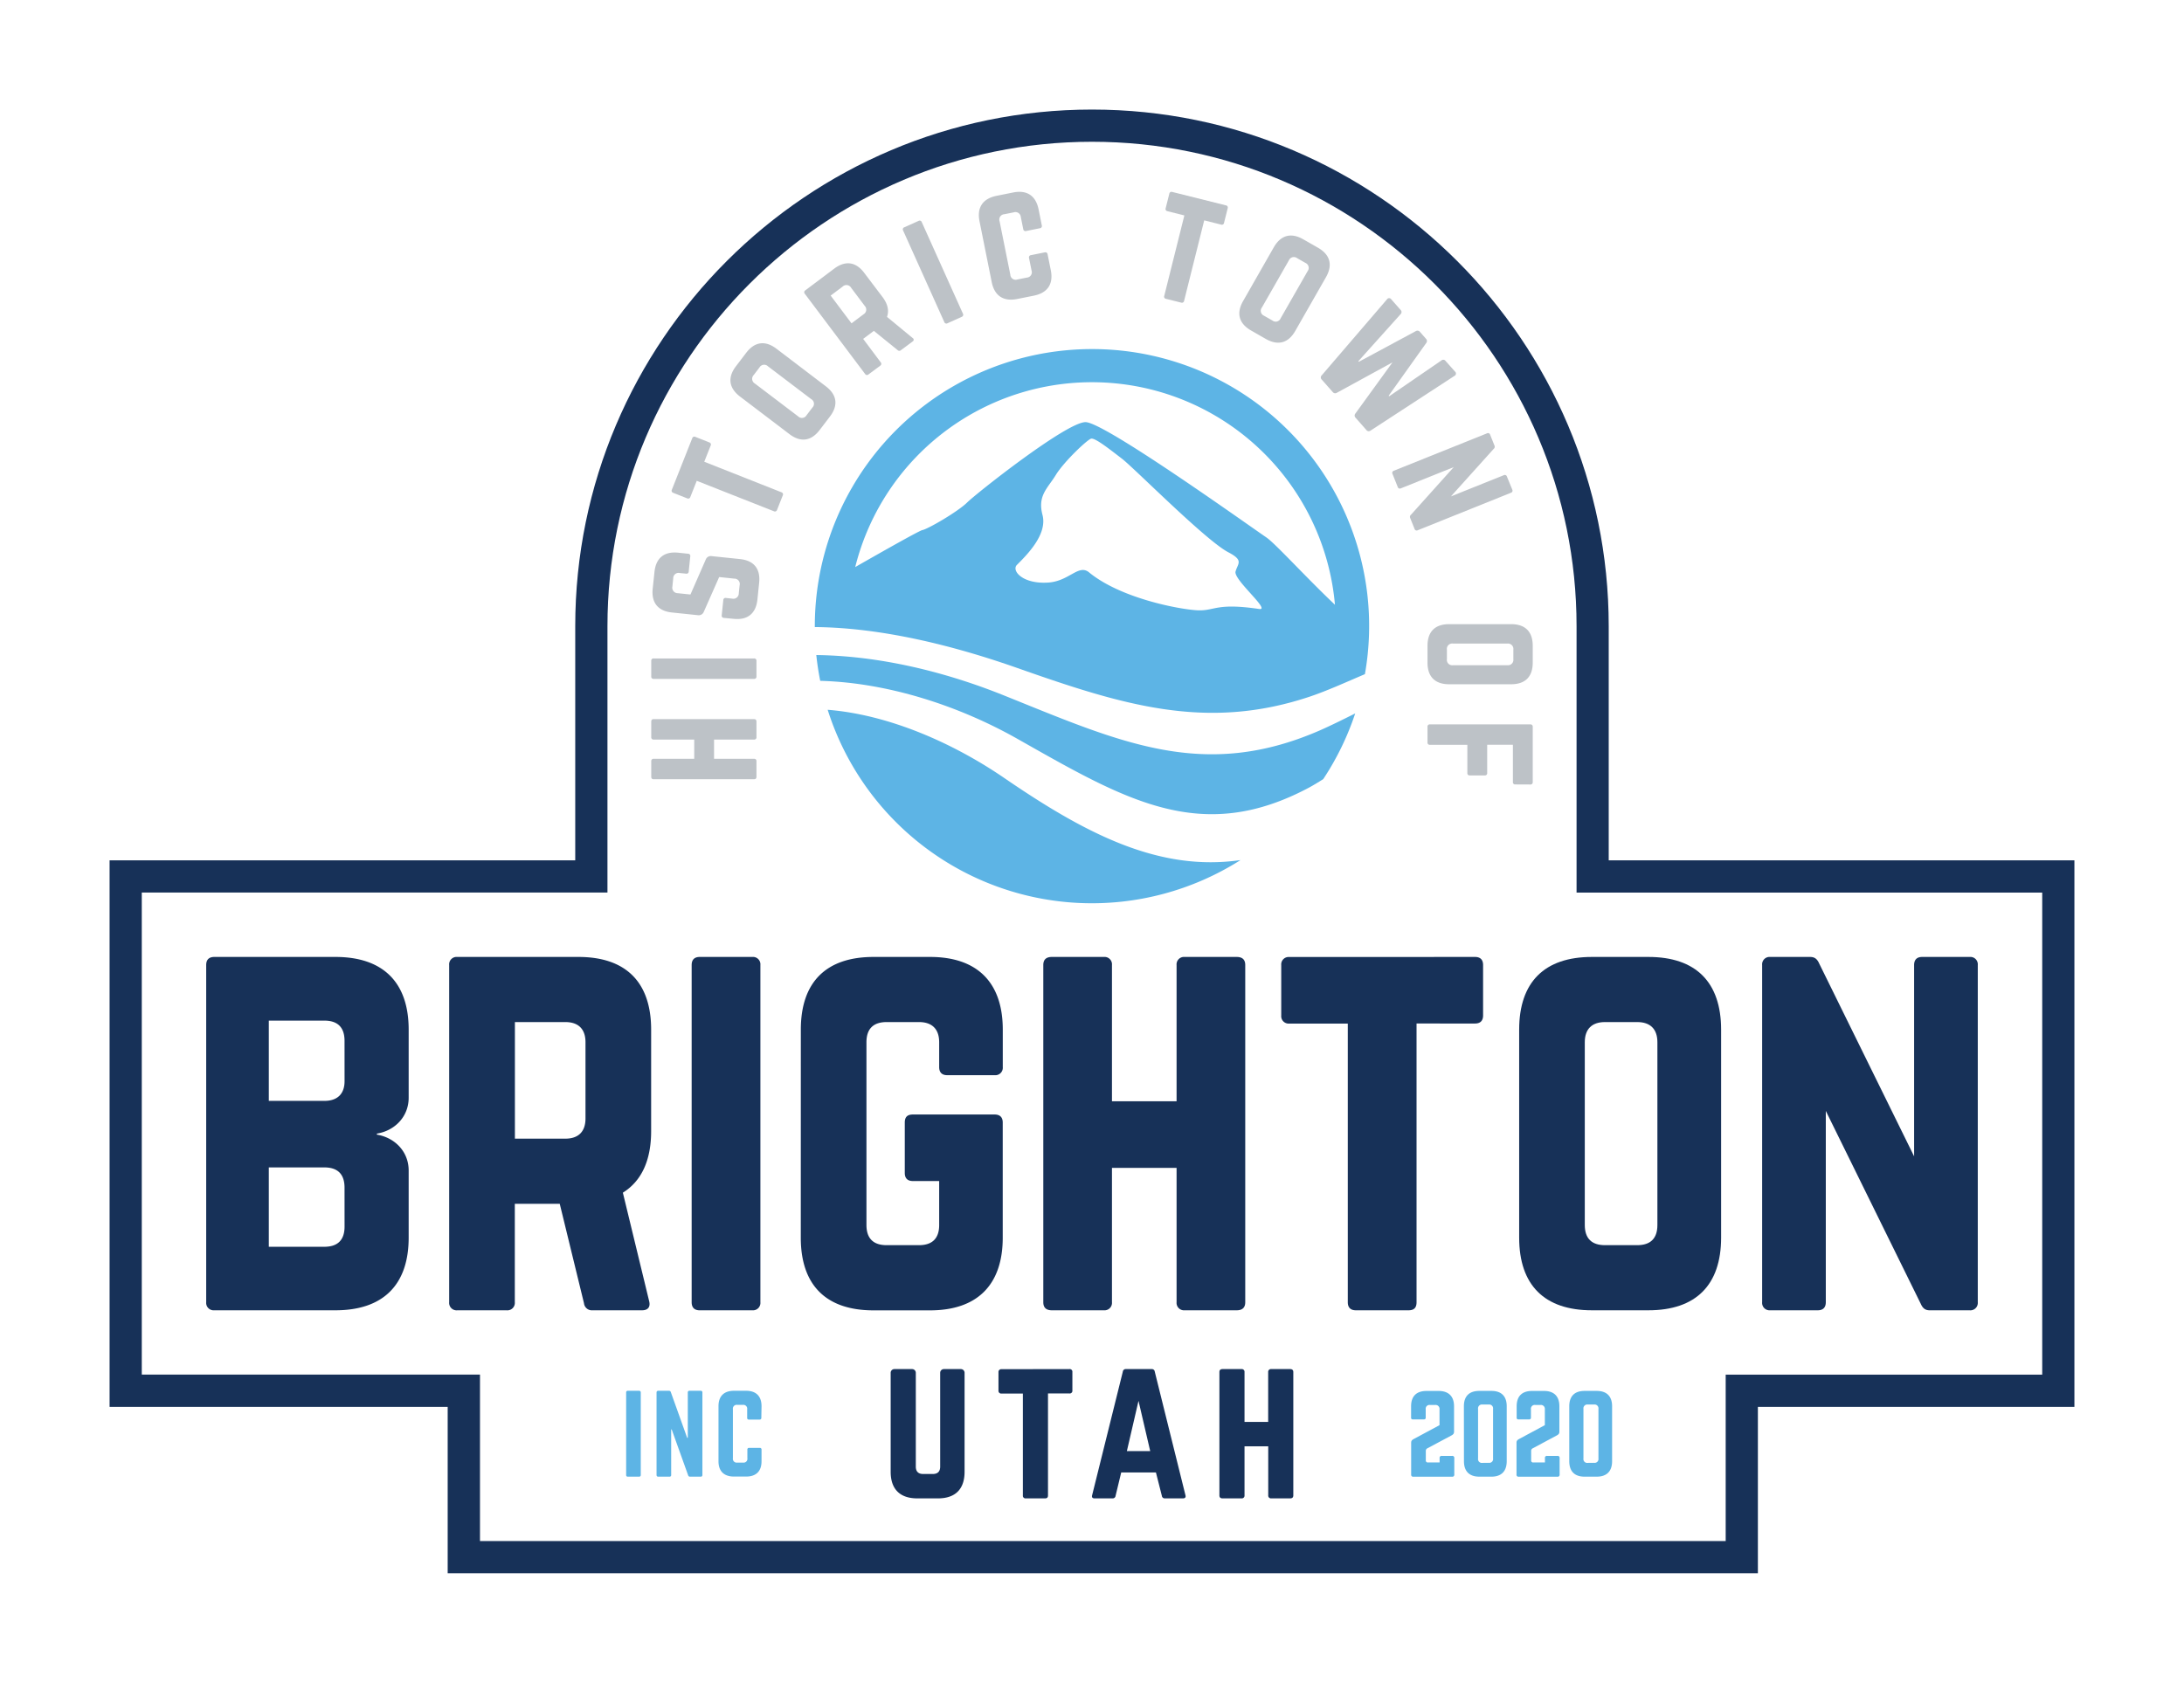 <svg id="Layer_1" data-name="Layer 1" xmlns="http://www.w3.org/2000/svg" viewBox="0 0 996.48 768"><rect width="996.48" height="768" fill="#fff"/><path d="M941,400.06V635.78H796V712H210.4V635.78H55.48V400.06H268.84V285.36c0-126.7,102.7-229.4,229.4-229.4s229.4,102.7,229.4,229.4v114.7Z" fill="#fff"/><path d="M802.06,718H204.26V642.07H50V392.65H262.46V285.78C262.46,155.77,368.23,50,498.24,50S734,155.77,734,285.78V392.65H946.48V642.07H802.06ZM219,703.31H787.37V627.37H931.79v-220H719.33V285.78c0-121.91-99.18-221.08-221.09-221.08S277.16,163.87,277.16,285.78V407.34H64.69v220H219Z" fill="#173158"/><path d="M186.46,501c0,8.53-6.22,15-14.51,16.36v.46c8.29,1.38,14.51,7.83,14.51,16.36v30.64c0,21.65-11.75,33.17-33.4,33.17H97.77a3.4,3.4,0,0,1-3.69-3.69V440.42c0-2.54,1.38-3.69,3.69-3.69h55.29c21.65,0,33.4,11.52,33.4,33.17ZM157.2,475c0-6-3-9.21-9.21-9.21H122.65v36.63H148c6,0,9.21-3.23,9.21-9Zm0,67c0-6-3-9.22-9.21-9.22H122.65V569H148c6,0,9.21-3,9.21-9.21Z" fill="#173158"/><path d="M297.09,516.21c0,13.36-4.38,22.8-12.9,28.1l12,49.53c.69,2.76-.69,4.15-3.23,4.15H270.37a3.61,3.61,0,0,1-3.92-3.23l-11.06-45.38h-20.5V594.3A3.4,3.4,0,0,1,231.2,598H208.63a3.4,3.4,0,0,1-3.69-3.69V440.42a3.39,3.39,0,0,1,3.69-3.69h55.29c21.65,0,33.17,11.52,33.17,33.17Zm-39.16,3.45c6,0,9.21-3.22,9.21-9.21V475.66c0-6-3.22-9.21-9.21-9.21h-23v53.21Z" fill="#173158"/><path d="M319.26,598c-2.53,0-3.68-1.39-3.68-3.69V440.42c0-2.31,1.15-3.69,3.68-3.69h24a3.39,3.39,0,0,1,3.68,3.69V594.3a3.39,3.39,0,0,1-3.68,3.69Z" fill="#173158"/><path d="M365.39,469.9c0-21.65,11.51-33.17,33.17-33.17h25.8c21.42,0,33.17,11.52,33.17,33.17V487a3.39,3.39,0,0,1-3.68,3.69H432.19c-2.53,0-3.68-1.39-3.68-3.69V475.66c0-6-3.23-9.21-9.22-9.21H404.55c-6.22,0-9.22,3.22-9.22,9.21v83.4c0,6.22,3.23,9.21,9.22,9.21h14.74c6,0,9.22-3,9.22-9.21V539h-12c-2.54,0-3.69-1.38-3.69-3.68v-23c0-2.53,1.15-3.68,3.69-3.68h37.32c2.3,0,3.68,1.15,3.68,3.68v52.53c0,21.65-11.75,33.17-33.17,33.17h-25.8c-21.66,0-33.17-11.52-33.17-33.17Z" fill="#173158"/><path d="M536.83,440.42a3.4,3.4,0,0,1,3.69-3.69h23.73c2.76,0,3.91,1.38,3.91,3.69V594.3c0,2.3-1.15,3.69-3.91,3.69H540.52a3.4,3.4,0,0,1-3.69-3.69V533H507.35V594.3a3.4,3.4,0,0,1-3.69,3.69H479.94c-2.77,0-3.92-1.39-3.92-3.69V440.42c0-2.31,1.15-3.69,3.92-3.69h23.72a3.39,3.39,0,0,1,3.69,3.69v62.19h29.48Z" fill="#173158"/><path d="M673,436.73c2.53,0,3.68,1.38,3.68,3.69v23c0,2.31-1.15,3.69-3.68,3.69H646.32V594.3c0,2.54-1.15,3.69-3.69,3.69h-24c-2.3,0-3.68-1.15-3.68-3.69V467.14H588.26a3.39,3.39,0,0,1-3.68-3.69v-23a3.39,3.39,0,0,1,3.68-3.69Z" fill="#173158"/><path d="M693.14,469.9c0-21.65,11.51-33.17,33.17-33.17h25.8c21.66,0,33.17,11.52,33.17,33.17v94.92c0,21.65-11.51,33.17-33.17,33.17h-25.8c-21.66,0-33.17-11.52-33.17-33.17ZM747,568.27c6,0,9.21-3,9.21-9.21v-83.4c0-6-3.22-9.21-9.21-9.21H732.3c-6,0-9.22,3.22-9.22,9.21v83.4c0,6.22,3.23,9.21,9.22,9.21Z" fill="#173158"/><path d="M898.7,436.73a3.39,3.39,0,0,1,3.69,3.69V594.3A3.4,3.4,0,0,1,898.7,598H880.5c-2.07,0-3.22-.92-4.14-3l-43.31-88V594.3c0,2.3-1.15,3.69-3.69,3.69H807.71A3.4,3.4,0,0,1,804,594.3V440.42a3.39,3.39,0,0,1,3.69-3.69h18.2c2.07,0,3.22.92,4.14,3l43.31,88V440.42c0-2.31,1.15-3.69,3.69-3.69Z" fill="#173158"/><path d="M438.41,624.82a1.69,1.69,0,0,1,1.69,1.69v45.18c0,7.92-4.21,12.14-12.14,12.14h-9.44c-7.92,0-12.14-4.22-12.14-12.14V626.51a1.69,1.69,0,0,1,1.69-1.69h8.09a1.69,1.69,0,0,1,1.69,1.69v42.82c0,2.27,1.18,3.37,3.37,3.37h4.38c2.19,0,3.37-1.1,3.37-3.37V626.51a1.69,1.69,0,0,1,1.69-1.69Z" fill="#173158"/><path d="M487.94,624.82a1.21,1.21,0,0,1,1.35,1.35v8.43a1.21,1.21,0,0,1-1.35,1.35h-9.78v46.53c0,.93-.42,1.35-1.35,1.35h-8.76a1.2,1.2,0,0,1-1.35-1.35V636h-9.78a1.25,1.25,0,0,1-1.35-1.35v-8.43a1.25,1.25,0,0,1,1.35-1.35Z" fill="#173158"/><path d="M531.46,683.83a1.3,1.3,0,0,1-1.35-1.18L527.41,672H511.57L509,682.65a1.3,1.3,0,0,1-1.35,1.18h-8.26c-.93,0-1.35-.51-1.09-1.44l14-56.39a1.31,1.31,0,0,1,1.43-1.18h11.72a1.31,1.31,0,0,1,1.43,1.18l14,56.39c.26.93-.16,1.44-1.17,1.44Zm-12-44.51-5.31,22.93H524.8Z" fill="#173158"/><path d="M578.62,626.17a1.25,1.25,0,0,1,1.35-1.35h8.68c1,0,1.44.51,1.44,1.35v56.31c0,.84-.42,1.35-1.44,1.35H580a1.25,1.25,0,0,1-1.35-1.35V660.06H567.83v22.42a1.24,1.24,0,0,1-1.35,1.35H557.8c-1,0-1.43-.51-1.43-1.35V626.17c0-.84.42-1.35,1.43-1.35h8.68a1.24,1.24,0,0,1,1.35,1.35v22.76h10.79Z" fill="#173158"/><path d="M298.23,337.52a1,1,0,0,1-1.09-1.1v-7.06c0-.82.41-1.17,1.09-1.17h45.82c.68,0,1.1.35,1.1,1.17v7.06a1,1,0,0,1-1.1,1.1H325.8v8.78h18.25a1,1,0,0,1,1.1,1.1v7.06c0,.83-.42,1.17-1.1,1.17H298.23c-.68,0-1.09-.34-1.09-1.17V347.4a1,1,0,0,1,1.09-1.1h18.52v-8.78Z" fill="#bdc2c7"/><path d="M345.15,308.73a1,1,0,0,1-1.1,1.1H298.23a1,1,0,0,1-1.09-1.1v-7.14a1,1,0,0,1,1.09-1.09h45.82a1,1,0,0,1,1.1,1.09Z" fill="#bdc2c7"/><path d="M298.61,261.05c.66-6.41,4.43-9.47,10.84-8.81l4.5.47a1,1,0,0,1,1,1.2l-.71,6.9a1,1,0,0,1-1.21,1l-2.86-.29a2.43,2.43,0,0,0-3,2.44l-.39,3.76a2.5,2.5,0,0,0,2.45,3l5.8.6,7-16a2.45,2.45,0,0,1,2.71-1.51l12.83,1.33c6.41.66,9.47,4.43,8.8,10.84l-.79,7.64c-.66,6.34-4.43,9.47-10.84,8.8L330.3,282a1,1,0,0,1-1-1.21l.71-6.89a1,1,0,0,1,1.21-1l2.86.3a2.46,2.46,0,0,0,3-2.45l.39-3.68a2.44,2.44,0,0,0-2.45-3l-6.89-.72-7,15.83a2.46,2.46,0,0,1-2.72,1.58l-11.8-1.23c-6.41-.66-9.46-4.49-8.81-10.84Z" fill="#bdc2c7"/><path d="M315.84,200a1,1,0,0,1,1.42-.62l6.38,2.53a1,1,0,0,1,.62,1.42l-2.93,7.4,35.21,13.93a1,1,0,0,1,.62,1.42l-2.63,6.64a1,1,0,0,1-1.42.61L317.9,219.43l-2.93,7.4a1,1,0,0,1-1.42.61l-6.38-2.52a1,1,0,0,1-.62-1.43Z" fill="#bdc2c7"/><path d="M337.67,181c-5.14-3.91-5.79-8.72-1.88-13.85l4.65-6.11c3.91-5.13,8.71-5.78,13.84-1.88l22.49,17.12c5.14,3.9,5.79,8.71,1.88,13.84L374,196.22c-3.9,5.13-8.71,5.79-13.84,1.88Zm33,5a2.43,2.43,0,0,0-.53-3.84l-19.76-15a2.46,2.46,0,0,0-3.84.52l-2.66,3.49a2.47,2.47,0,0,0,.52,3.85l19.76,15a2.44,2.44,0,0,0,3.85-.53Z" fill="#bdc2c7"/><path d="M402.71,135.62c2.38,3.18,3,6.21,2,9l11.7,9.65a.88.88,0,0,1,0,1.56l-5.37,4a1.08,1.08,0,0,1-1.51-.07L398.71,151l-4.88,3.66,8,10.69a1,1,0,0,1-.21,1.54l-5.38,4a1,1,0,0,1-1.53-.22l-27.51-36.61a1,1,0,0,1,.22-1.54l13.15-9.88c5.16-3.88,10-3.19,13.83,2ZM394,143.44a2.46,2.46,0,0,0,.55-3.84l-6.22-8.27a2.46,2.46,0,0,0-3.84-.55L379,134.9l9.51,12.66Z" fill="#bdc2c7"/><path d="M432.3,147.53a1,1,0,0,1-1.45-.55l-18.8-41.8a1,1,0,0,1,.55-1.45l6.51-2.92a1,1,0,0,1,1.45.55l18.79,41.79a1,1,0,0,1-.55,1.45Z" fill="#bdc2c7"/><path d="M475.34,102.87a1,1,0,0,1-.86,1.29l-6.32,1.27a1,1,0,0,1-1.29-.86l-1.11-5.52a2.46,2.46,0,0,0-3.23-2.14l-4.3.86a2.43,2.43,0,0,0-2.15,3.23l4.9,24.4a2.43,2.43,0,0,0,3.23,2.15l4.3-.86a2.44,2.44,0,0,0,2.15-3.23l-1.15-5.72a1,1,0,0,1,.86-1.29l6.32-1.27a1,1,0,0,1,1.29.87l1.46,7.26c1.27,6.32-1.48,10.37-7.73,11.62l-7.53,1.51c-6.33,1.27-10.43-1.4-11.7-7.72L446.92,101c-1.27-6.32,1.49-10.37,7.8-11.64l7.53-1.51c6.26-1.26,10.36,1.42,11.63,7.74Z" fill="#bdc2c7"/><path d="M559.35,93.72a1,1,0,0,1,.8,1.33l-1.66,6.65a1,1,0,0,1-1.33.81l-7.72-1.94-9.18,36.74a1,1,0,0,1-1.33.8L532,136.38a1,1,0,0,1-.8-1.33l9.18-36.73-7.73-1.94a1,1,0,0,1-.8-1.33l1.67-6.65a1,1,0,0,1,1.33-.8Z" fill="#bdc2c7"/><path d="M581.17,112.89c3.21-5.6,7.89-6.87,13.48-3.66l6.67,3.81c5.59,3.2,6.87,7.88,3.66,13.48L591,151c-3.2,5.6-7.88,6.87-13.48,3.67l-6.67-3.82c-5.59-3.2-6.87-7.88-3.66-13.47Zm-.61,33.39a2.43,2.43,0,0,0,3.74-1l12.33-21.55a2.46,2.46,0,0,0-1-3.74l-3.81-2.18a2.46,2.46,0,0,0-3.74,1l-12.33,21.55a2.43,2.43,0,0,0,1,3.74Z" fill="#bdc2c7"/><path d="M663.88,169.59a1.16,1.16,0,0,1-.22,1.93l-38.34,25a1.35,1.35,0,0,1-1.92-.31l-4.9-5.56a1.42,1.42,0,0,1-.07-1.95l16.91-23.32L610,179.23a1.42,1.42,0,0,1-1.92-.31l-5-5.66a1.35,1.35,0,0,1,0-2l29.76-34.66a1.15,1.15,0,0,1,1.94,0l4.26,4.83a1.33,1.33,0,0,1,0,1.95l-19.27,21.47.23.26,26-14a1.44,1.44,0,0,1,1.87.36l2.76,3.14a1.42,1.42,0,0,1,.13,1.9l-17.16,24.08.23.26,23.81-16.33a1.29,1.29,0,0,1,1.93.22Z" fill="#bdc2c7"/><path d="M690,223.46a1,1,0,0,1-.61,1.43L646.83,242a1,1,0,0,1-1.42-.61l-2-5a1.24,1.24,0,0,1,.37-1.48l19.51-21.73-24.13,9.69a1,1,0,0,1-1.42-.61l-2.4-6a1,1,0,0,1,.6-1.42l42.52-17.07a1,1,0,0,1,1.43.61l2,5a1.22,1.22,0,0,1-.37,1.47L662,226.55l24.12-9.68a1,1,0,0,1,1.43.61Z" fill="#bdc2c7"/><path d="M689.46,284.85c6.45,0,9.87,3.43,9.87,9.87v7.69c0,6.44-3.42,9.87-9.87,9.87H661.2c-6.45,0-9.88-3.43-9.88-9.87v-7.69c0-6.44,3.43-9.87,9.88-9.87Zm-29.29,16a2.43,2.43,0,0,0,2.74,2.74h24.83a2.46,2.46,0,0,0,2.75-2.74v-4.39a2.47,2.47,0,0,0-2.75-2.75H662.91a2.43,2.43,0,0,0-2.74,2.75Z" fill="#bdc2c7"/><path d="M691.38,358a1,1,0,0,1-1.1-1.1v-17H678.55v12.89a1,1,0,0,1-1.1,1.1h-6.86a1,1,0,0,1-1.09-1.1V339.92H652.42a1,1,0,0,1-1.1-1.1v-7.13a1,1,0,0,1,1.1-1.1h45.82a1,1,0,0,1,1.09,1.1v25.24a1,1,0,0,1-1.09,1.1Z" fill="#bdc2c7"/><path d="M651.23,661a1.24,1.24,0,0,0-.68,1.18v4.26a.88.88,0,0,0,1,1h5.29v-2a.88.88,0,0,1,1-1h4.7a.89.89,0,0,1,1,1v7.5a.88.88,0,0,1-1,1H644.86a.88.88,0,0,1-1-1V658.49c0-.93.35-1.32,1.28-1.81l11.66-6.27v-7.26a1.78,1.78,0,0,0-2-1.95H652.5a1.73,1.73,0,0,0-2,1.95V647a.72.72,0,0,1-.79.78h-5.09a.7.7,0,0,1-.79-.78v-5.2c0-4.6,2.45-7,7.06-7h5.48c4.56,0,7.06,2.45,7.06,7v11.56c0,.94-.39,1.33-1.32,1.82Z" fill="#5db4e5"/><path d="M667.92,641.78c0-4.6,2.44-7,7.05-7h5.49c4.6,0,7,2.45,7,7v25.08c0,4.61-2.45,7.06-7,7.06H675c-4.61,0-7.05-2.45-7.05-7.06Zm11.31,25.82a1.74,1.74,0,0,0,2-2V643a1.76,1.76,0,0,0-2-2h-2.84a1.76,1.76,0,0,0-2,2v22.63a1.74,1.74,0,0,0,2,2Z" fill="#5db4e5"/><path d="M699.3,661a1.25,1.25,0,0,0-.69,1.18v4.26a.88.88,0,0,0,1,1h5.29v-2a.88.88,0,0,1,1-1h4.7a.88.88,0,0,1,1,1v7.5a.88.88,0,0,1-1,1H692.93a.88.88,0,0,1-1-1V658.49c0-.93.34-1.32,1.27-1.81l11.66-6.27v-7.26a1.78,1.78,0,0,0-2-1.95h-2.35a1.73,1.73,0,0,0-2,1.95V647a.72.72,0,0,1-.78.78h-5.1A.69.69,0,0,1,692,647v-5.2c0-4.6,2.45-7,7-7h5.49c4.55,0,7,2.45,7,7v11.56c0,.94-.39,1.33-1.32,1.82Z" fill="#5db4e5"/><path d="M716,641.78c0-4.6,2.45-7,7-7h5.49c4.6,0,7.05,2.45,7.05,7v25.08c0,4.61-2.45,7.06-7.05,7.06H723c-4.6,0-7-2.45-7-7.06Zm11.31,25.82a1.74,1.74,0,0,0,2-2V643a1.76,1.76,0,0,0-2-2h-2.84a1.76,1.76,0,0,0-2,2v22.63a1.74,1.74,0,0,0,2,2Z" fill="#5db4e5"/><path d="M458.34,355.15c-23.63-16.2-52.93-29-80.7-31.22A126.46,126.46,0,0,0,566,392.52C529,397.9,495.7,380.75,458.34,355.15Z" fill="#5db4e5"/><path d="M498.24,159.31A126.47,126.47,0,0,0,371.77,285.78c0,.13,0,.26,0,.4,30.34.24,63.16,8.39,92.42,18.69,47.87,16.85,85.88,28.73,132.77,13.27,8.32-2.74,17-6.74,25.8-10.47A126.36,126.36,0,0,0,498.24,159.31Zm76.3,118.62c-19.95-2.95-20.18,1-28.25.59s-34.93-5.39-49.42-17.33c-4.78-3.87-9,4.05-18.62,4.68-11.71.76-16.84-5.46-14.26-8.07,4.73-4.73,14-14,11.66-22.81s2.38-12.17,6.09-18.24,14.78-16.57,16.24-16.59c2.08-.08,8.2,4.78,13.91,9.16s38.22,37.33,48.54,42.72c7.21,3.74,4.32,5.08,3.31,8.8S580,278.72,574.54,277.93Zm3.34-32.6c-11.13-7.66-74.16-52.68-82.6-52.68-8.68,0-49.78,32.5-54,36.67s-17.83,12.09-20.44,12.6c-1.39.28-15.73,8.37-30.63,16.87A111.31,111.31,0,0,1,609.09,276C595.61,263.24,582.08,248.24,577.88,245.33Z" fill="#5db4e5"/><path d="M458.34,317.49c-27.25-11-57.17-18.2-85.89-18.54q.63,6,1.79,11.77c30.55.82,62.83,11.14,90,26.49,49.25,27.87,83.61,48.46,132.75,22.38,2.22-1.18,4.47-2.57,6.74-4a126.06,126.06,0,0,0,14.6-30c-5.39,2.7-10.78,5.38-16,7.69C549.14,356.54,511.09,338.7,458.34,317.49Z" fill="#5db4e5"/><path d="M291.57,634.72a.73.73,0,0,1,.79.79v37.63a.72.72,0,0,1-.79.78h-5.09a.7.7,0,0,1-.79-.78V635.51a.71.71,0,0,1,.79-.79Z" fill="#5db4e5"/><path d="M319.7,634.72a.72.72,0,0,1,.78.79v37.63a.72.72,0,0,1-.78.78h-4.85a.83.83,0,0,1-.88-.63l-7.5-20.93h-.24v20.78a.7.7,0,0,1-.79.78h-5.09a.72.72,0,0,1-.79-.78V635.51a.73.73,0,0,1,.79-.79h4.85a.85.85,0,0,1,.88.64l7.45,20.83h.29V635.51a.71.71,0,0,1,.79-.79Z" fill="#5db4e5"/><path d="M347.37,647.07a.72.72,0,0,1-.78.79h-4.9a.7.7,0,0,1-.78-.79v-3.92a1.76,1.76,0,0,0-2-2H336.4a1.74,1.74,0,0,0-2,2V665.5a1.74,1.74,0,0,0,2,2H339a1.74,1.74,0,0,0,2-2v-3.92a.7.7,0,0,1,.78-.79h4.9a.72.72,0,0,1,.78.79v5.29c0,4.6-2.49,7-7.05,7h-5.49c-4.61,0-7.1-2.45-7.1-7V641.78c0-4.6,2.49-7.06,7.1-7.06h5.49c4.56,0,7.05,2.46,7.05,7.06Z" fill="#5db4e5"/></svg>